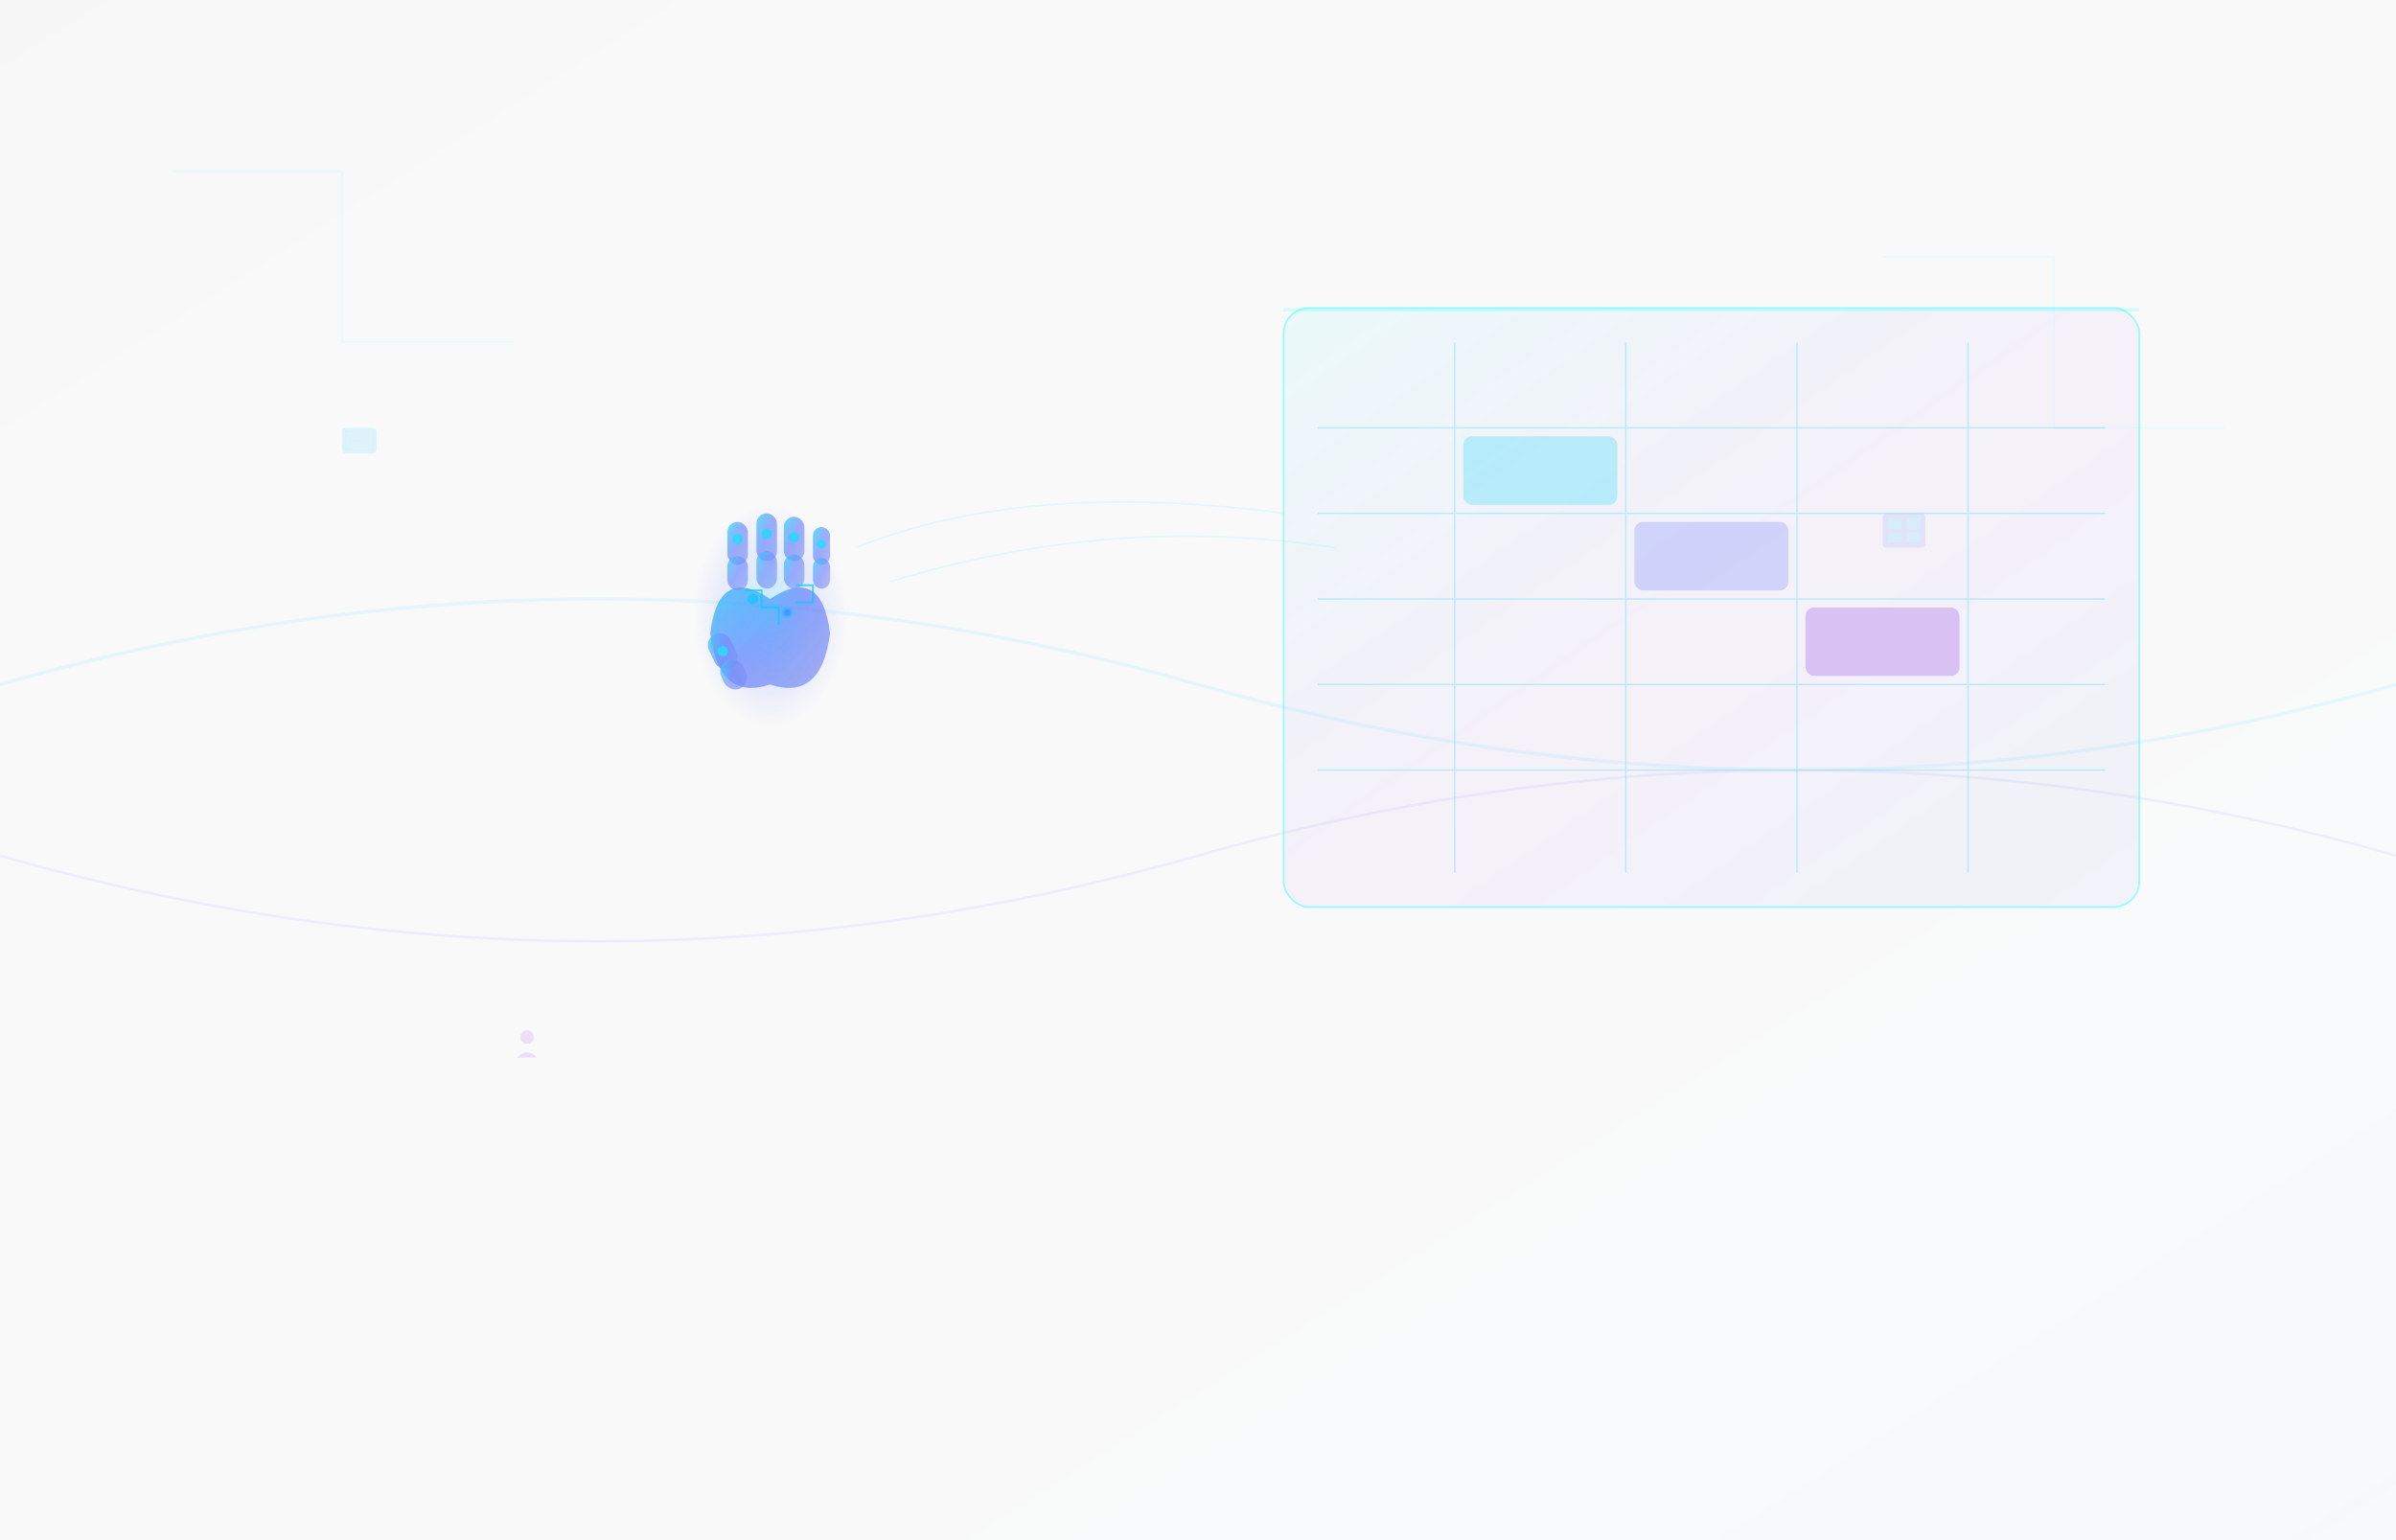 <svg width="1400" height="900" viewBox="0 0 1400 900" xmlns="http://www.w3.org/2000/svg">
  <defs>
    <!-- Advanced Gradients -->
    <linearGradient id="bgGradient" x1="0%" y1="0%" x2="100%" y2="100%">
      <stop offset="0%" style="stop-color:#0f0f23;stop-opacity:0.02"/>
      <stop offset="30%" style="stop-color:#1a1a2e;stop-opacity:0.015"/>
      <stop offset="70%" style="stop-color:#16213e;stop-opacity:0.015"/>
      <stop offset="100%" style="stop-color:#0f3460;stop-opacity:0.02"/>
    </linearGradient>
    
    <linearGradient id="roboticHandGradient" x1="0%" y1="0%" x2="100%" y2="100%">
      <stop offset="0%" style="stop-color:#00d4ff;stop-opacity:0.9"/>
      <stop offset="50%" style="stop-color:#5b73ff;stop-opacity:0.8"/>
      <stop offset="100%" style="stop-color:#667eea;stop-opacity:0.7"/>
    </linearGradient>
    
    <linearGradient id="hologramGradient" x1="0%" y1="0%" x2="100%" y2="100%">
      <stop offset="0%" style="stop-color:#00ffff;stop-opacity:0.15"/>
      <stop offset="50%" style="stop-color:#8a2be2;stop-opacity:0.1"/>
      <stop offset="100%" style="stop-color:#4169e1;stop-opacity:0.12"/>
    </linearGradient>

    <radialGradient id="glowEffect" cx="50%" cy="50%" r="50%">
      <stop offset="0%" style="stop-color:#00d4ff;stop-opacity:0.8"/>
      <stop offset="70%" style="stop-color:#5b73ff;stop-opacity:0.3"/>
      <stop offset="100%" style="stop-color:#667eea;stop-opacity:0"/>
    </radialGradient>

    <!-- Advanced Filters -->
    <filter id="neonGlow" x="-50%" y="-50%" width="200%" height="200%">
      <feGaussianBlur stdDeviation="4" result="coloredBlur"/>
      <feMerge> 
        <feMergeNode in="coloredBlur"/>
        <feMergeNode in="SourceGraphic"/>
      </feMerge>
    </filter>

    <filter id="holographicEffect" x="-20%" y="-20%" width="140%" height="140%">
      <feGaussianBlur stdDeviation="1" result="blur"/>
      <feColorMatrix in="blur" type="matrix" values="1 0 0 0 0  0 1 0 0 0  0 0 1 0 0  0 0 0 0.6 0"/>
    </filter>
  </defs>

  <!-- Clean Futuristic Background -->
  <rect width="1400" height="900" fill="url(#bgGradient)"/>
  
  <!-- Abstract Digital Waves -->
  <g opacity="0.08">
    <path d="M0,400 Q350,300 700,400 T1400,400" stroke="#00d4ff" stroke-width="2" fill="none">
      <animate attributeName="d" values="M0,400 Q350,300 700,400 T1400,400;M0,420 Q350,320 700,420 T1400,420;M0,400 Q350,300 700,400 T1400,400" dur="8s" repeatCount="indefinite"/>
    </path>
    <path d="M0,500 Q350,600 700,500 T1400,500" stroke="#5b73ff" stroke-width="1.5" fill="none">
      <animate attributeName="d" values="M0,500 Q350,600 700,500 T1400,500;M0,480 Q350,580 700,480 T1400,480;M0,500 Q350,600 700,500 T1400,500" dur="10s" repeatCount="indefinite"/>
    </path>
  </g>

  <!-- Minimal Circuit Lines -->
  <g opacity="0.06" stroke="#00ffff" stroke-width="1" fill="none">
    <path d="M100,100 L200,100 L200,200 L300,200">
      <animate attributeName="stroke-dasharray" values="0,400; 400,0; 0,400" dur="12s" repeatCount="indefinite"/>
    </path>
    <path d="M1100,150 L1200,150 L1200,250 L1300,250">
      <animate attributeName="stroke-dasharray" values="400,0; 0,400; 400,0" dur="15s" repeatCount="indefinite"/>
    </path>
  </g>

  <!-- Holographic Timetable Screen -->
  <g transform="translate(750, 180)" filter="url(#holographicEffect)">
    <!-- Holographic Frame -->
    <rect x="0" y="0" width="500" height="350" fill="url(#hologramGradient)" rx="15" stroke="#00ffff" stroke-width="1" opacity="0.4">
      <animate attributeName="opacity" values="0.3;0.5;0.3" dur="4s" repeatCount="indefinite"/>
    </rect>
    
    <!-- Holographic Grid -->
    <g stroke="#00d4ff" stroke-width="0.8" fill="none" opacity="0.25">
      <!-- Horizontal lines -->
      <line x1="20" y1="70" x2="480" y2="70"/>
      <line x1="20" y1="120" x2="480" y2="120"/>
      <line x1="20" y1="170" x2="480" y2="170"/>
      <line x1="20" y1="220" x2="480" y2="220"/>
      <line x1="20" y1="270" x2="480" y2="270"/>
      
      <!-- Vertical lines -->
      <line x1="100" y1="20" x2="100" y2="330"/>
      <line x1="200" y1="20" x2="200" y2="330"/>
      <line x1="300" y1="20" x2="300" y2="330"/>
      <line x1="400" y1="20" x2="400" y2="330"/>
    </g>
    
    <!-- Glowing Timetable Entries -->
    <g filter="url(#neonGlow)" opacity="0.6">
      <rect x="105" y="75" width="90" height="40" fill="#00d4ff" rx="5" opacity="0.4">
        <animate attributeName="opacity" values="0.2;0.6;0.2" dur="3s" repeatCount="indefinite"/>
      </rect>
      <rect x="205" y="125" width="90" height="40" fill="#5b73ff" rx="5" opacity="0.4">
        <animate attributeName="opacity" values="0.6;0.2;0.6" dur="3.5s" repeatCount="indefinite"/>
      </rect>
      <rect x="305" y="175" width="90" height="40" fill="#8a2be2" rx="5" opacity="0.4">
        <animate attributeName="opacity" values="0.4;0.7;0.4" dur="4s" repeatCount="indefinite"/>
      </rect>
    </g>
    
    <!-- Holographic Scan Lines -->
    <g opacity="0.15">
      <rect x="0" y="0" width="500" height="2" fill="#00ffff">
        <animateTransform attributeName="transform" type="translate" values="0,0; 0,350; 0,0" dur="6s" repeatCount="indefinite"/>
      </rect>
    </g>
  </g>

  <!-- Sleek Futuristic AI Robotic Hand -->
  <g transform="translate(450, 350)" filter="url(#neonGlow)">
    <animateTransform attributeName="transform" type="translate" 
                      values="450,350; 450,340; 450,350" dur="4s" repeatCount="indefinite"/>
    
    <!-- Robotic Hand Base -->
    <g fill="url(#roboticHandGradient)" opacity="0.8">
      <!-- Palm with segmented design -->
      <path d="M0,0 Q-30,-20 -35,20 Q-30,60 0,50 Q30,60 35,20 Q30,-20 0,0 Z"/>
      
      <!-- Robotic Fingers with joints -->
      <g>
        <!-- Index finger -->
        <rect x="-25" y="-45" width="12" height="25" rx="6" opacity="0.9"/>
        <circle cx="-19" cy="-35" r="3" fill="#00d4ff"/>
        <rect x="-25" y="-25" width="12" height="20" rx="6" opacity="0.85"/>
        
        <!-- Middle finger -->
        <rect x="-8" y="-50" width="12" height="28" rx="6" opacity="0.9"/>
        <circle cx="-2" cy="-38" r="3" fill="#00d4ff"/>
        <rect x="-8" y="-28" width="12" height="22" rx="6" opacity="0.85"/>
        
        <!-- Ring finger -->
        <rect x="8" y="-48" width="12" height="26" rx="6" opacity="0.9"/>
        <circle cx="14" cy="-36" r="3" fill="#00d4ff"/>
        <rect x="8" y="-26" width="12" height="20" rx="6" opacity="0.85"/>
        
        <!-- Pinky finger -->
        <rect x="25" y="-42" width="10" height="22" rx="5" opacity="0.9"/>
        <circle cx="30" cy="-32" r="2.5" fill="#00d4ff"/>
        <rect x="25" y="-24" width="10" height="18" rx="5" opacity="0.85"/>
        
        <!-- Thumb -->
        <g transform="rotate(-25)">
          <rect x="-45" y="5" width="14" height="22" rx="7" opacity="0.9"/>
          <circle cx="-38" cy="16" r="3" fill="#00d4ff"/>
          <rect x="-45" y="22" width="14" height="18" rx="7" opacity="0.85"/>
        </g>
      </g>
    </g>
    
    <!-- Advanced Circuit Patterns -->
    <g stroke="#00d4ff" stroke-width="1.2" fill="none" opacity="0.7">
      <path d="M-15,-5 L-5,-5 L-5,5 L5,5 L5,15">
        <animate attributeName="stroke-dasharray" values="0,60; 60,0; 0,60" dur="3s" repeatCount="indefinite"/>
      </path>
      <path d="M15,-8 L25,-8 L25,2 L15,2">
        <animate attributeName="stroke-dasharray" values="0,50; 50,0; 0,50" dur="3.5s" repeatCount="indefinite"/>
      </path>
      <!-- Neural nodes -->
      <circle cx="-10" cy="0" r="2.5" fill="#00d4ff">
        <animate attributeName="fill" values="#00d4ff;#5b73ff;#00d4ff" dur="2s" repeatCount="indefinite"/>
      </circle>
      <circle cx="10" cy="8" r="2.5" fill="#5b73ff">
        <animate attributeName="fill" values="#5b73ff;#00d4ff;#5b73ff" dur="2.2s" repeatCount="indefinite"/>
      </circle>
    </g>
    
    <!-- Energy Glow Effect -->
    <ellipse cx="0" cy="10" rx="45" ry="65" fill="url(#glowEffect)" opacity="0.3">
      <animate attributeName="opacity" values="0.2;0.4;0.2" dur="3s" repeatCount="indefinite"/>
    </ellipse>
  </g>

  <!-- Floating Educational Icons -->
  <g opacity="0.12">
    <!-- Book Icon -->
    <g transform="translate(200, 250)">
      <rect x="0" y="0" width="20" height="15" fill="#00d4ff" rx="2"/>
      <rect x="2" y="2" width="16" height="11" fill="none" stroke="#5b73ff" stroke-width="0.5"/>
      <line x1="6" y1="5" x2="16" y2="5" stroke="#5b73ff" stroke-width="0.5"/>
      <line x1="6" y1="8" x2="14" y2="8" stroke="#5b73ff" stroke-width="0.5"/>
      <animateTransform attributeName="transform" type="translate" 
                        values="200,250; 210,240; 200,250" dur="5s" repeatCount="indefinite"/>
    </g>
    
    <!-- Classroom Icon -->
    <g transform="translate(1100, 300)">
      <rect x="0" y="0" width="25" height="20" fill="#5b73ff" rx="2"/>
      <rect x="3" y="3" width="8" height="6" fill="#00d4ff"/>
      <rect x="14" y="3" width="8" height="6" fill="#00d4ff"/>
      <rect x="3" y="11" width="8" height="6" fill="#00d4ff"/>
      <rect x="14" y="11" width="8" height="6" fill="#00d4ff"/>
      <animateTransform attributeName="transform" type="translate" 
                        values="1100,300; 1090,290; 1100,300" dur="6s" repeatCount="indefinite"/>
    </g>
    
    <!-- Faculty/Person Icon -->
    <g transform="translate(300, 600)">
      <circle cx="8" cy="6" r="4" fill="#8a2be2"/>
      <path d="M2,18 Q8,12 14,18" fill="#8a2be2"/>
      <animateTransform attributeName="transform" type="translate" 
                        values="300,600; 310,590; 300,600" dur="4.5s" repeatCount="indefinite"/>
    </g>
  </g>

  <!-- Connection Lines Between Hand and Hologram -->
  <g opacity="0.08" stroke="#00d4ff" stroke-width="1" fill="none">
    <path d="M500,320 Q600,280 750,300">
      <animate attributeName="stroke-dasharray" values="0,200; 200,0; 0,200" dur="4s" repeatCount="indefinite"/>
    </path>
    <path d="M520,340 Q650,300 780,320">
      <animate attributeName="stroke-dasharray" values="200,0; 0,200; 200,0" dur="5s" repeatCount="indefinite"/>
    </path>
  </g>

  <!-- Subtle Gradient Overlay for Readability -->
  <rect x="0" y="0" width="1400" height="900" fill="url(#bgGradient)" opacity="0.5"/>
</svg>
